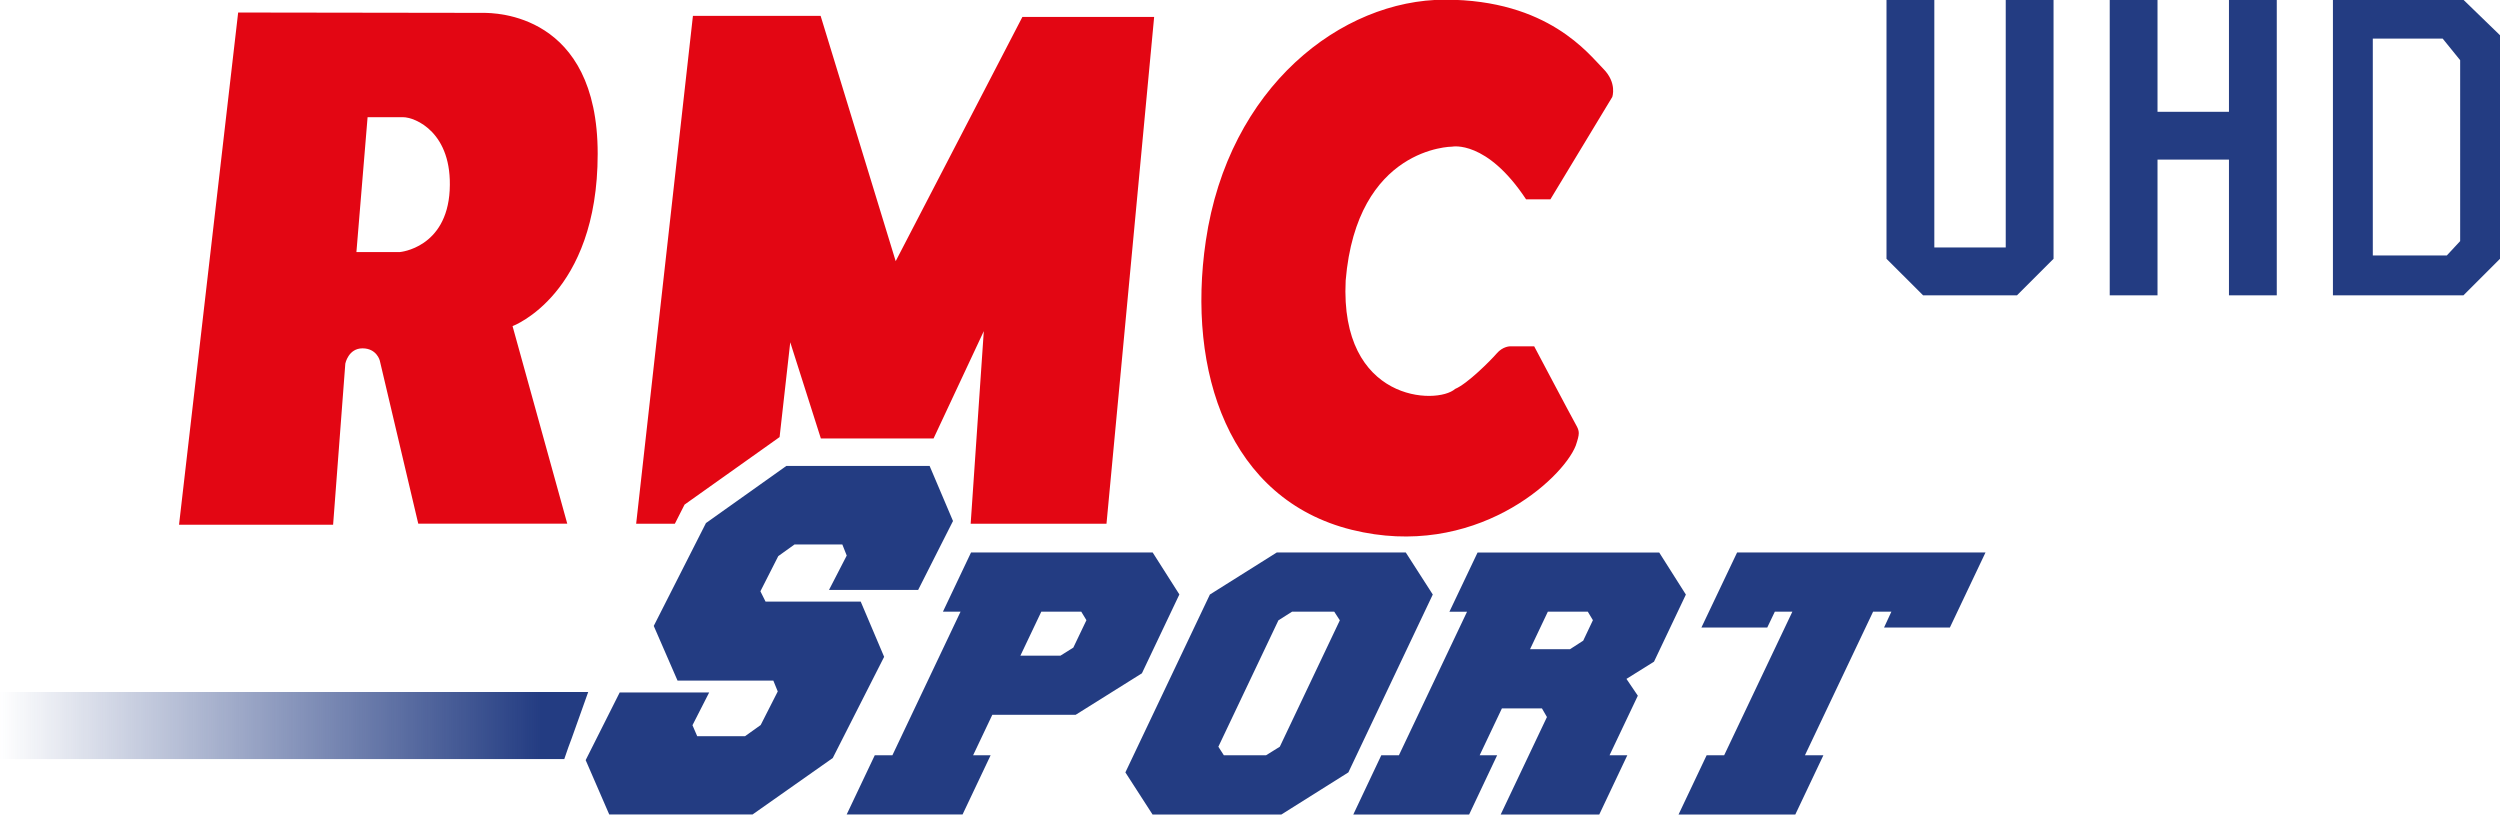<svg width="532.195" height="173.458" viewBox="0 0 140.81 45.894" xmlns="http://www.w3.org/2000/svg">
    <defs>
        <linearGradient id="a" x1="-292.23" x2="-323.31" y1="478.21" y2="478.21" gradientTransform="translate(429 -408)" gradientUnits="userSpaceOnUse">
            <stop stop-color="#233C82" offset="0"/>
            <stop stop-color="#233C82" offset=".08"/>
            <stop stop-color="#233C82" stop-opacity="0" offset="1"/>
        </linearGradient>
    </defs>
    <g fill="#233c82" fill-rule="evenodd" color="#000">
        <path d="M106.255-.012v14.588l2.06 2.057h5.291l2.058-2.057V-.012h-2.693V13.94h-4.022V-.012zM118.828-.012v16.647h2.692V8.991h4.024v7.644h2.693V-.012h-2.693v6.31h-4.024v-6.31zM131.4-.012v16.645h7.352l2.058-2.057V1.985l-2.061-1.998zm2.246 2.187h3.936l.984 1.215v10.19l-.752.81h-4.168z" style="font-feature-settings:normal;font-variant-alternates:normal;font-variant-caps:normal;font-variant-ligatures:normal;font-variant-numeric:normal;font-variant-position:normal;isolation:auto;mix-blend-mode:normal;shape-padding:0;text-decoration-color:#000;text-decoration-line:none;text-decoration-style:solid;text-indent:0;text-orientation:mixed;text-transform:none;white-space:normal"/>
    </g>
    <path d="M97.84 31.118h13.991l-2.006 4.227h-3.708l.413-.892H105.5l-3.838 8.086h1.039l-1.582 3.337h-6.576l1.582-3.337h.987l3.841-8.086h-.988l-.426.892h-3.709zm-4.68 6.15l-1.552.97.641.947-1.594 3.355h1.002l-1.58 3.336h-5.552l2.605-5.49-.282-.488h-2.254L83.34 42.54h.985l-1.577 3.336h-6.525L77.8 42.54h.992l3.838-8.086h-.993l1.586-3.335h10.23l1.502 2.37zm-3.441-2.337l-.287-.478H87.18l-1.002 2.113h2.25l.744-.48zM80.7 33.486l-4.754 10.018-3.773 2.372h-7.257l-1.53-2.372 4.76-10.018 3.77-2.37h7.262zm-5.235 1.452l-.315-.485h-2.378l-.766.485-3.383 7.12.308.48h2.38l.773-.48zm-9.038-1.457l-2.11 4.442-3.731 2.337h-4.695l-1.081 2.278h.986l-1.581 3.337h-6.527l1.583-3.337h.993l3.838-8.086h-.992l1.583-3.335h10.23zm-5.235 1.45l-.29-.478h-2.252l-1.178 2.478h2.255l.727-.455zm-7.515-5.586l-1.317-3.102h-8.07l-4.528 3.218-2.94 5.794 1.339 3.078h5.396l.249.612-.962 1.892-.883.63H39.27l-.267-.62.941-1.845h-5.04l-1.657 3.294-.26.517 1.328 3.062h8.071l4.518-3.18 2.894-5.7-1.32-3.112h-5.36l-.289-.58 1.006-1.98.916-.657h2.693l.247.625-.998 1.936h5.021z" fill="#233c82"/>
    <path d="M81.788 8.26s-5.365 0-5.994 7.537c-.342 6.848 5.14 7.02 6.167 6.108.686-.285 1.998-1.6 2.34-1.998.343-.4.743-.4.743-.4h1.368s2.113 3.997 2.34 4.396c.228.399.228.513 0 1.197-.74 1.887-5.708 6.453-12.615 4.74-6.908-1.712-9.306-8.906-8.221-16.272C69.192 4.88 75.564-.018 81.389-.018c5.823 0 8.106 3.085 8.905 3.882.802.8.515 1.599.515 1.599l-3.485 5.766h-1.368C83.732 7.86 81.788 8.26 81.788 8.26M31.95 29.495h-8.392l-2.168-9.191s-.173-.684-.972-.684-.968.858-.968.858l-.688 9.078h-8.678L13.414.705l13.8.02c.627 0 6.45 0 6.45 7.936s-4.795 9.707-4.795 9.707zm-6.622-18.782c.171-3.254-1.943-4.112-2.626-4.112h-1.998l-.629 7.595h2.454s2.628-.227 2.8-3.483m25.12 3.997L46.221.895h-7.193l-3.197 28.603h2.18l.373-.736.174-.341.31-.221 4.526-3.215.516-.368.6-5.339 1.724 5.418h6.348l2.83-6.045-.74 10.847h7.65L65.006.953h-7.42z" fill="#e30613"/>
    <path fill="url(#a)" d="M135.51 71.971l.21-.608.18-.483.87-2.44h-31.08v3.54h29.82z" transform="matrix(1.067 0 0 1.067 -112.803 -34.05)"/>
</svg>
